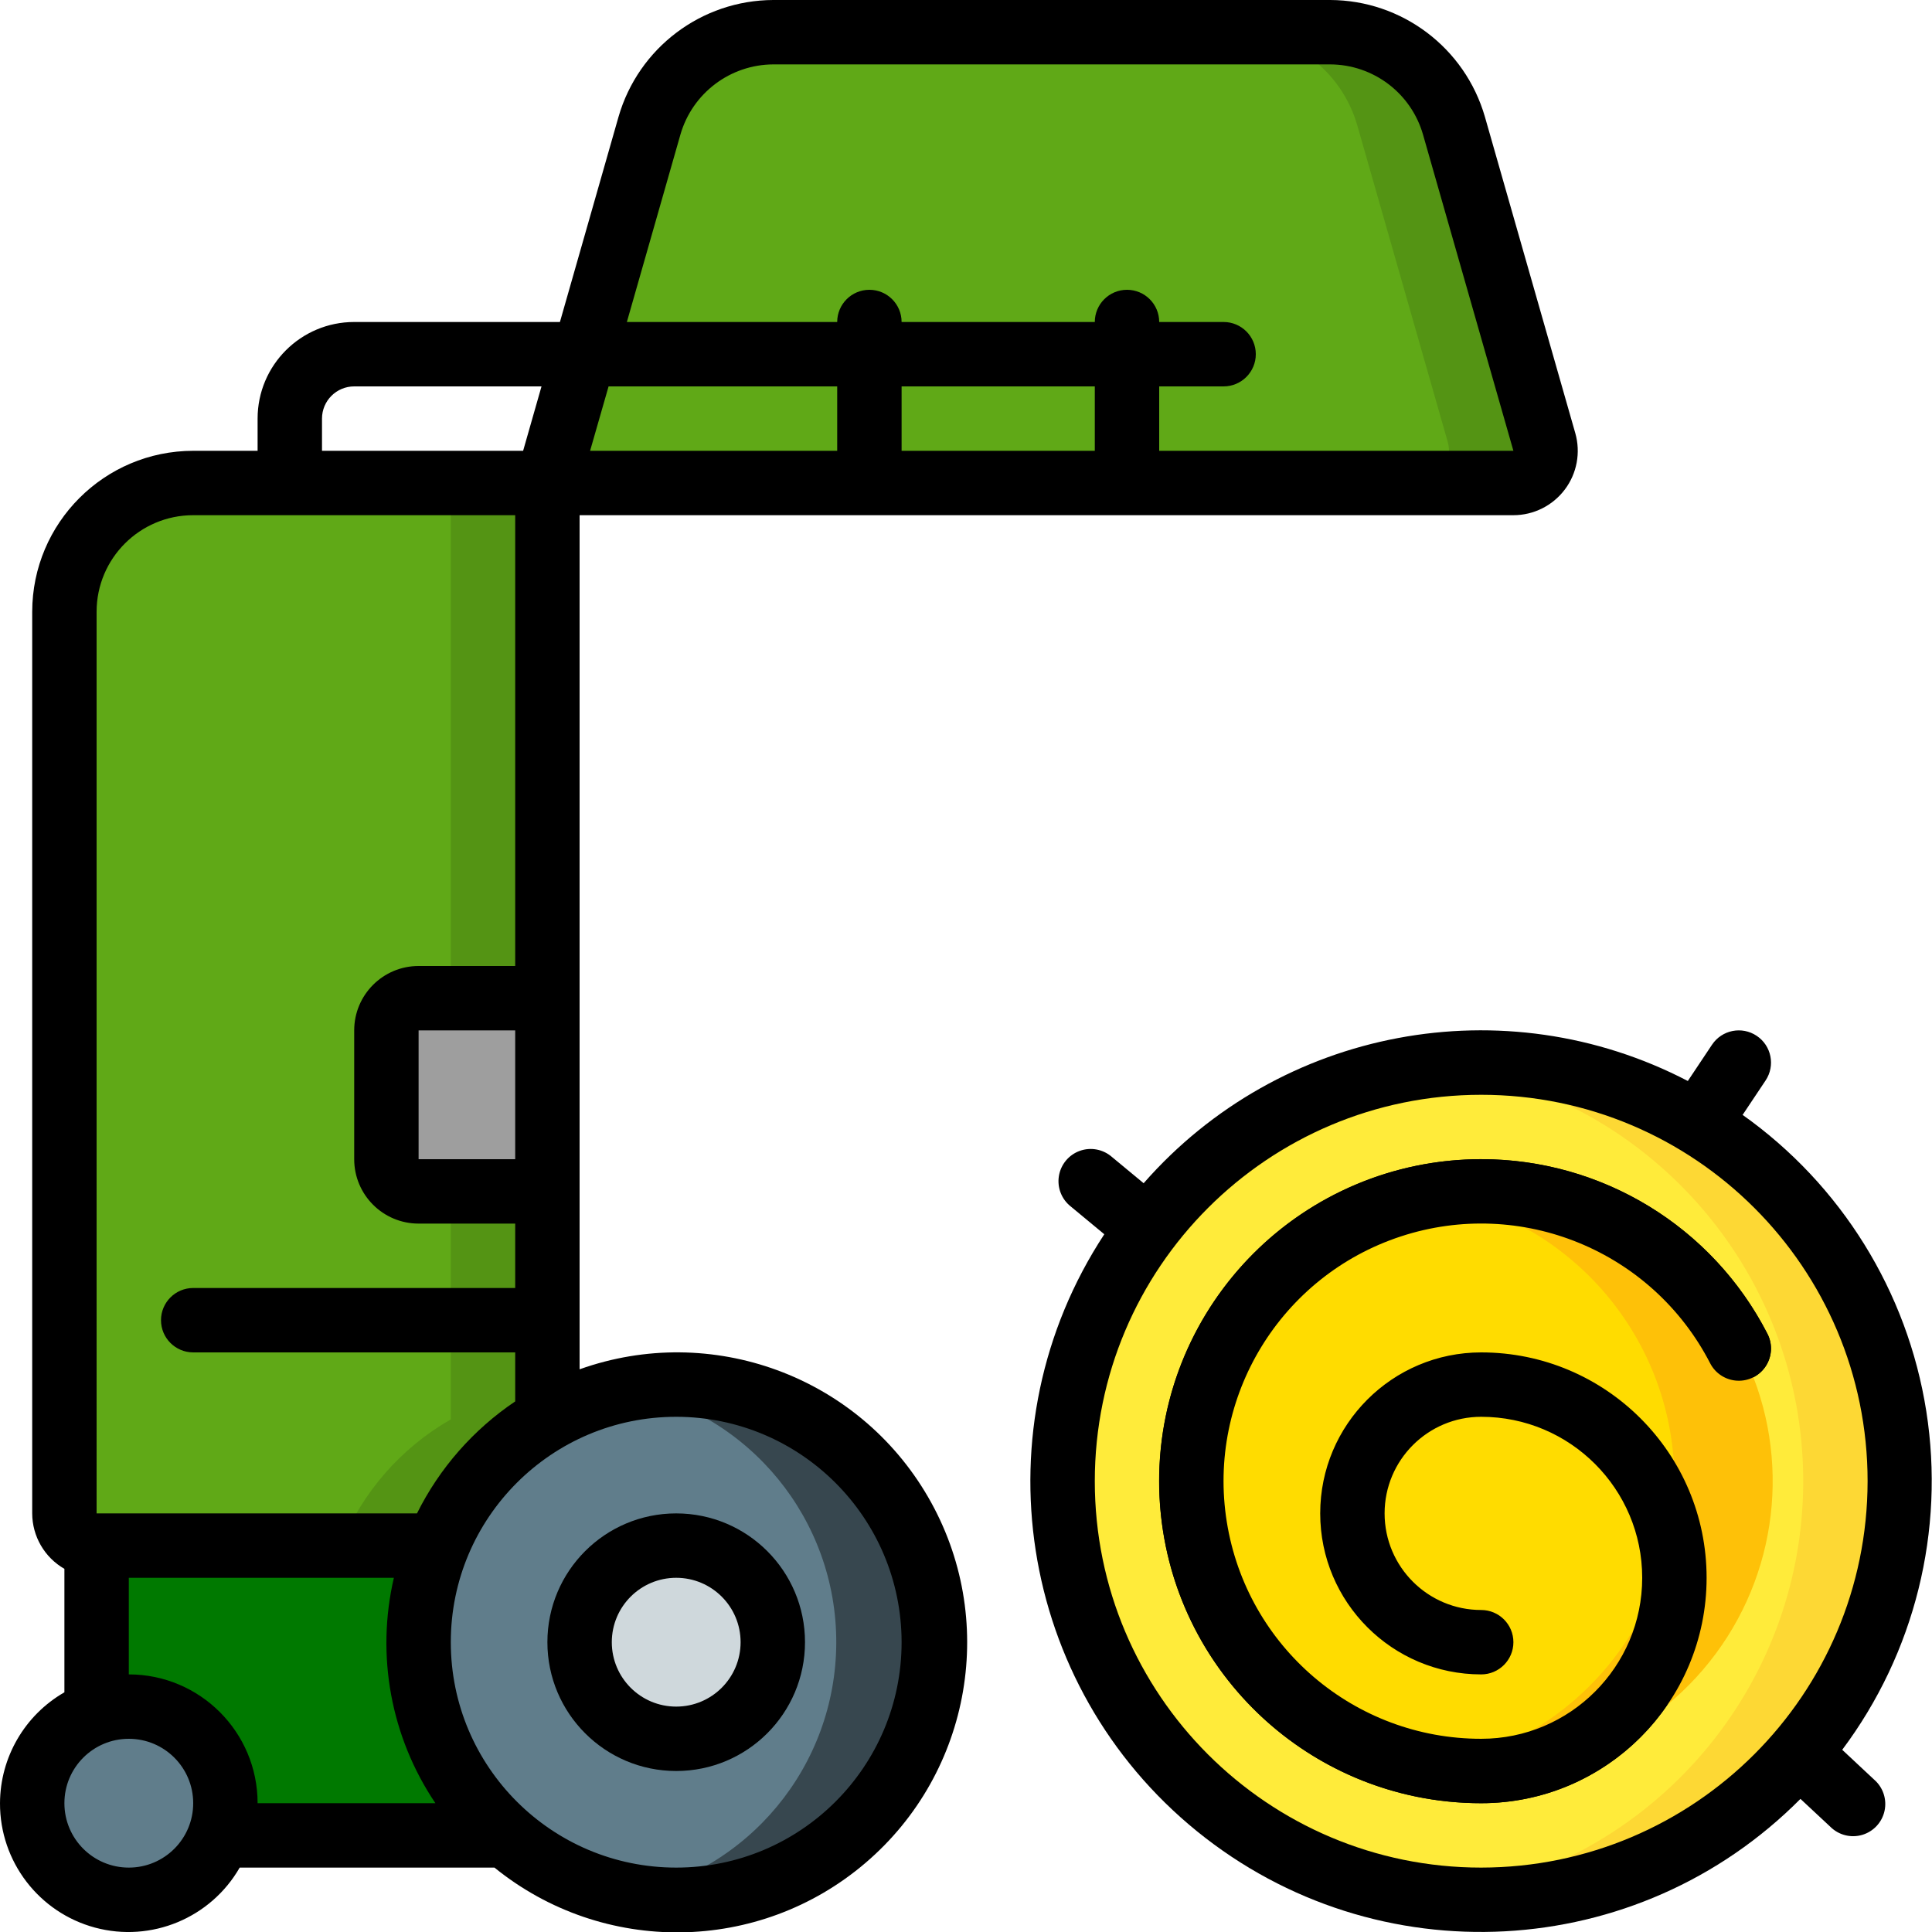 <svg height="512" viewBox="0 0 60 60" width="512" xmlns="http://www.w3.org/2000/svg"><g id="Page-1" fill="none" fill-rule="evenodd"><g id="063---Hay-Baler"><g fill-rule="nonzero"><path id="Shape" d="m7 56c.002.342-.059.681-.18 1-.495 1.365-1.897 2.179-3.328 1.933-1.431-.246-2.481-1.481-2.492-2.933-.006-1.271.798-2.405 2-2.82.319-.121.658-.182 1-.18 1.657 0 3 1.343 3 3z" fill="#607d8b"/><path id="Shape" d="m29 51c0 4.418-3.582 8-8 8s-8-3.582-8-8c.001-1.028.198-2.046.58-3 .667-1.654 1.872-3.034 3.42-3.92 1.213-.712 2.594-1.085 4-1.08 2.122 0 4.157.843 5.657 2.343 1.5 1.5 2.343 3.535 2.343 5.657z" fill="#607d8b"/><path id="Shape" d="m21 43c-.492.005-.982.055-1.465.151 3.75.747 6.447 4.044 6.436 7.868-.011 3.824-2.726 7.105-6.48 7.832 2.99.585 6.052-.579 7.899-3.001 1.847-2.423 2.157-5.684.801-8.412-1.356-2.728-4.144-4.448-7.191-4.438z" fill="#37474f"/><circle id="Oval" cx="46" cy="46" fill="#ffeb3a" r="13"/><path id="Shape" d="m46 33c-.501.002-1.002.033-1.5.093 6.555.758 11.501 6.309 11.501 12.907s-4.946 12.149-11.501 12.907c4.802.577 9.527-1.559 12.266-5.545 2.739-3.986 3.039-9.163.778-13.438-2.261-4.275-6.708-6.943-11.544-6.924z" fill="#fdd834"/><circle id="Oval" cx="21" cy="51" fill="#cfd8dc" r="3"/><path id="Shape" d="m17 15v29.08c-1.548.886-2.753 2.266-3.42 3.92h-10.58c-.552 0-1-.448-1-1v-28c0-2.209 1.791-4 4-4z" fill="#60a917"/><path id="Shape" d="m14 15v29.08c-1.548.886-2.753 2.266-3.42 3.92h3c.667-1.654 1.872-3.034 3.42-3.92v-29.08z" fill="#549414"/><path id="Shape" d="m41.308 1h-17.291c-1.786-0-3.355 1.183-3.846 2.9l-3.171 11.1 30-0c.314 0.0.61-.147.799-.398.189-.251.25-.575.163-.877l-2.808-9.825c-.491-1.717-2.06-2.9-3.846-2.9z" fill="#60a917"/><path id="Shape" d="m47.961 13.725-2.807-9.825c-.491-1.717-2.06-2.9-3.846-2.9h-3c1.786-0 3.355 1.183 3.846 2.9l2.807 9.824c.087.302.027.627-.162.878-.189.251-.485.398-.799.398h3c.314-0.0.609-.148.798-.398s.249-.575.163-.877z" fill="#549414"/><path id="Shape" d="m6.82 57c.121-.319.182-.658.18-1 0-1.657-1.343-3-3-3-.342-.002-.681.059-1 .18v-5.18h10.58c-.382.954-.579 1.972-.58 3-.003 2.297.985 4.484 2.71 6z" fill="#007900"/><path id="Shape" d="m13 31h4v6h-4c-.552 0-1-.448-1-1v-4c0-.552.448-1 1-1z" fill="#9e9e9e"/></g><path id="Shape" d="m54 41.88c-2.024-3.932-6.606-5.81-10.808-4.431-4.202 1.379-6.78 5.606-6.081 9.973s4.466 7.579 8.889 7.578c3.314 0 6-2.686 6-6s-2.686-6-6-6c-2.209 0-4 1.791-4 4s1.791 4 4 4" stroke="#000" stroke-linecap="round" stroke-linejoin="round" stroke-width="2"/><circle id="Oval" cx="46" cy="46" fill="#ffdc00" fill-rule="nonzero" r="9"/><path id="Shape" d="m46 37c-.503.003-1.005.048-1.5.135 4.33.727 7.501 4.475 7.501 8.865s-3.171 8.138-7.501 8.865c3.357.588 6.758-.771 8.786-3.51 2.028-2.739 2.334-6.389.792-9.428-1.543-3.039-4.669-4.946-8.078-4.926z" fill="#fec108" fill-rule="nonzero"/><path id="Shape" d="m0 56c-.006 1.809 1.206 3.395 2.952 3.864 1.747.469 3.591-.296 4.492-1.864h7.912c3.374 2.737 8.222 2.675 11.525-.148s4.12-7.602 1.941-11.361c-2.178-3.76-6.73-5.428-10.822-3.966v-26.525h29c.627-0 1.218-.295 1.596-.796s.498-1.15.326-1.753l-2.807-9.824c-.619-2.143-2.577-3.62-4.807-3.627h-17.291c-2.23.007-4.189 1.484-4.808 3.627l-1.82 6.373h-6.389c-1.657 0-3 1.343-3 3v1h-2c-2.76.003-4.997 2.24-5 5v28c.002.711.383 1.368 1 1.722v3.834c-1.233.709-1.996 2.021-2 3.444zm4 2c-1.105 0-2-.895-2-2s.895-2 2-2 2 .895 2 2-.895 2-2 2zm24-7c0 3.866-3.134 7-7 7s-7-3.134-7-7 3.134-7 7-7c3.864.004 6.996 3.136 7 7zm-12-15h-3v-4h3zm2.9-24h7.1v2h-7.674zm9.1 0h6v2h-6zm-6.868-7.824c.372-1.285 1.547-2.171 2.885-2.176h17.291c1.338.004 2.513.89 2.884 2.176l2.808 9.824h-11v-2h2c.552 0 1-.448 1-1s-.448-1-1-1h-2c0-.552-.448-1-1-1s-1 .448-1 1h-6c0-.552-.448-1-1-1s-1 .448-1 1h-6.532zm-11.132 8.824c0-.552.448-1 1-1h5.817l-.571 2h-6.246zm-7 6c0-1.657 1.343-3 3-3h10v14h-3c-1.105 0-2 .895-2 2v4c0 1.105.895 2 2 2h3v2h-10c-.552 0-1 .448-1 1s.448 1 1 1h10v1.522c-1.301.876-2.352 2.074-3.05 3.478h-9.95zm1 30h8.232c-.561 2.411-.094 4.947 1.29 7h-5.522c0-2.209-1.791-4-4-4z" fill="#000" fill-rule="nonzero"/><path id="Shape" d="m54.122 34.619.71-1.064c.307-.46.183-1.08-.277-1.387s-1.08-.183-1.387.277l-.751 1.126c-5.692-2.963-12.672-1.652-16.9 3.175l-.984-.815c-.274-.24-.656-.313-.999-.19-.343.123-.591.423-.649.783s.085.722.371.946l1.039.861c-3.942 6.004-2.697 14.018 2.882 18.543s13.677 4.089 18.738-1.008l.926.864c.258.259.637.357.988.255.351-.102.619-.388.697-.746.078-.357-.044-.729-.32-.969l-.994-.929c2.253-3.009 3.195-6.801 2.611-10.515-.584-3.714-2.644-7.034-5.711-9.207zm-8.122 23.381c-6.627 0-12-5.373-12-12s5.373-12 12-12 12 5.373 12 12c-.007 6.624-5.376 11.993-12 12z" fill="#000" fill-rule="nonzero"/><path id="Shape" d="m21 55c2.209 0 4-1.791 4-4s-1.791-4-4-4-4 1.791-4 4 1.791 4 4 4zm0-6c1.105 0 2 .895 2 2s-.895 2-2 2-2-.895-2-2 .895-2 2-2z" fill="#000" fill-rule="nonzero"/><path id="Shape" d="m46 36c-5.523 0-10 4.477-10 10s4.477 10 10 10c3.866-0 7-3.134 7-7s-3.134-7-7-7c-2.761 0-5 2.239-5 5s2.239 5 5 5c.552 0 1-.448 1-1s-.448-1-1-1c-1.657-0-3-1.343-3-3s1.343-3 3-3c2.761 0 5 2.239 5 5s-2.239 5-5 5c-3.931.001-7.28-2.855-7.901-6.737-.621-3.882 1.671-7.639 5.406-8.865s7.807.445 9.606 3.941c.164.317.485.523.842.54.357.017.696-.158.888-.459.193-.301.211-.682.047-.999-1.71-3.333-5.143-5.426-8.889-5.421z" fill="#000" fill-rule="nonzero"/></g></g></svg>